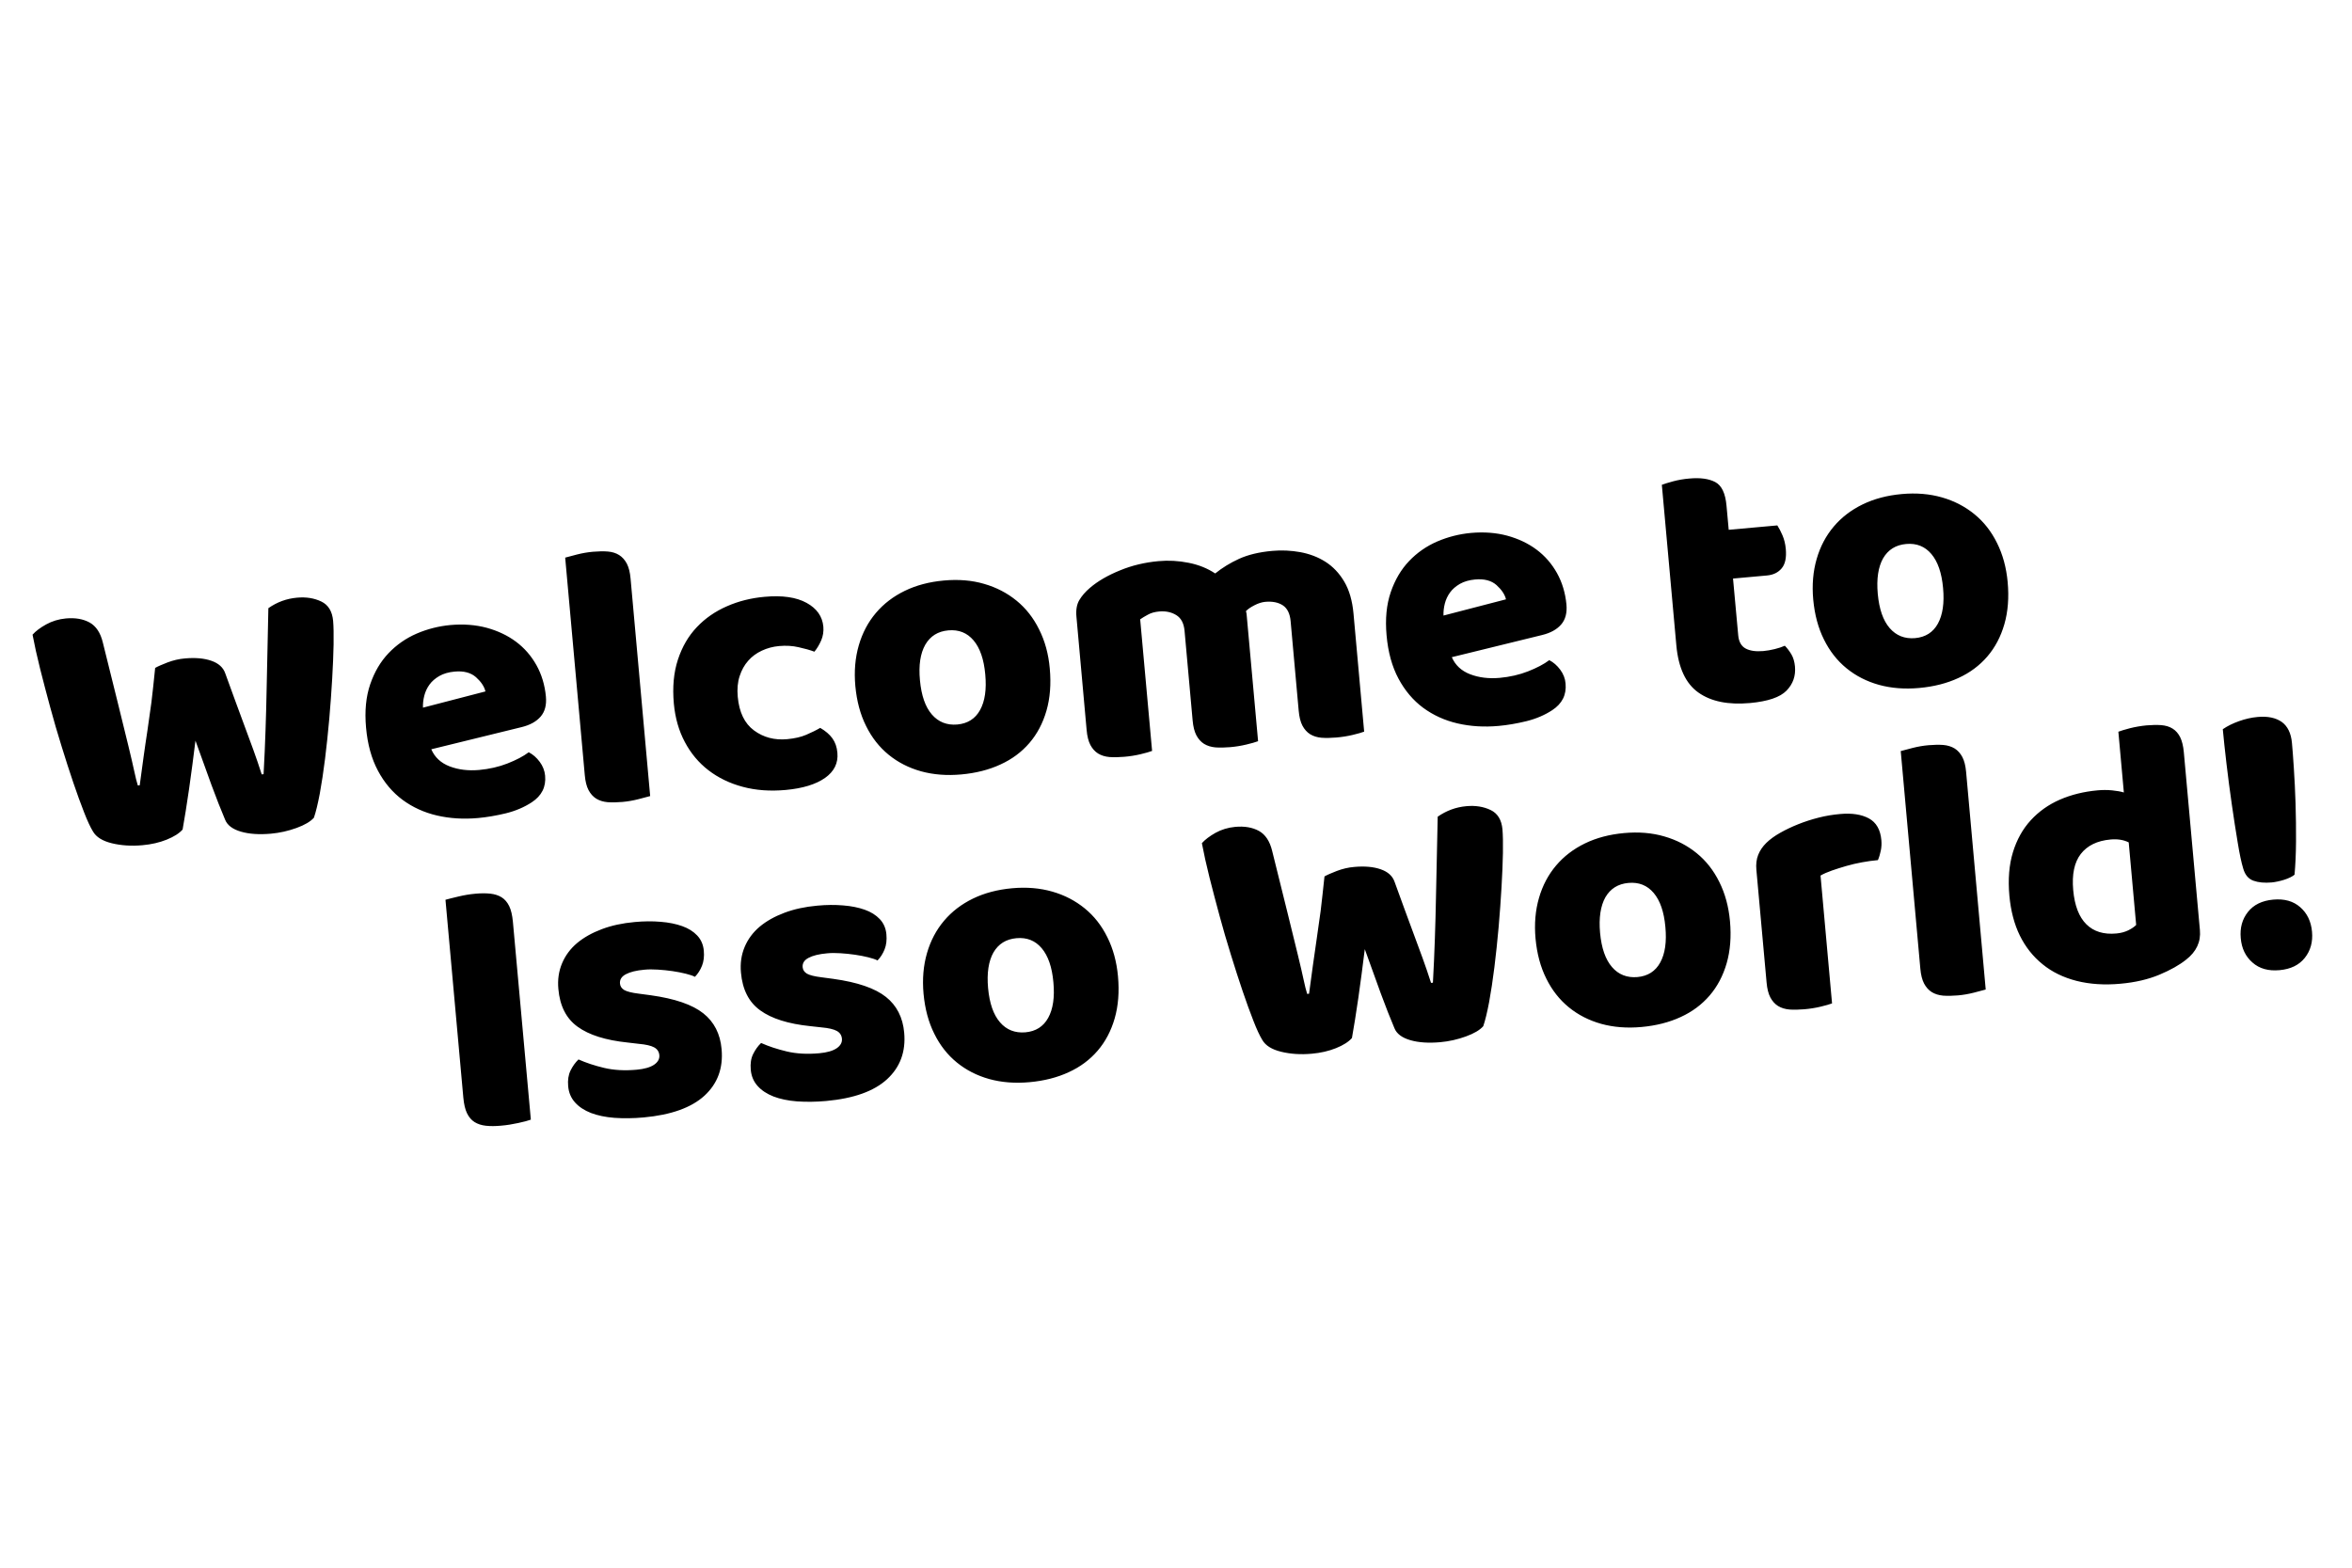 <?xml version="1.0" encoding="utf-8"?>
<!-- Generator: Adobe Illustrator 25.1.0, SVG Export Plug-In . SVG Version: 6.00 Build 0)  -->
<svg version="1.1" xmlns="http://www.w3.org/2000/svg" xmlns:xlink="http://www.w3.org/1999/xlink" x="0px" y="0px"
	 viewBox="0 0 300 200" style="enable-background:new 0 0 300 200;" xml:space="preserve">
<style type="text/css">
	.st0{fill:none;stroke:#000000;stroke-width:14;stroke-linecap:round;stroke-linejoin:round;stroke-miterlimit:10;}
	.st1{fill:none;stroke:#000000;stroke-width:19;stroke-linecap:round;stroke-linejoin:round;stroke-miterlimit:10;}
</style>
<g id="base">
	<path d="M19.79,85.21c0.33-0.19,0.86-0.42,1.58-0.7c0.72-0.27,1.46-0.45,2.22-0.51c1.33-0.12,2.45-0.02,3.37,0.3
		c0.92,0.32,1.51,0.85,1.77,1.6c0.46,1.28,0.9,2.47,1.3,3.57c0.4,1.11,0.79,2.16,1.17,3.17c0.38,1.01,0.75,2.01,1.11,3.01
		c0.36,1,0.72,2.04,1.07,3.14l0.24-0.02c0.11-1.97,0.19-3.85,0.25-5.64c0.06-1.79,0.11-3.55,0.14-5.27
		c0.04-1.72,0.07-3.43,0.11-5.12c0.04-1.69,0.07-3.41,0.11-5.15c1.11-0.78,2.32-1.22,3.65-1.34c1.17-0.11,2.2,0.06,3.1,0.49
		c0.9,0.43,1.4,1.26,1.51,2.47c0.06,0.7,0.08,1.7,0.06,3.01c-0.03,1.3-0.08,2.77-0.18,4.38c-0.09,1.62-0.22,3.32-0.37,5.1
		c-0.16,1.78-0.34,3.49-0.54,5.11c-0.2,1.63-0.43,3.1-0.67,4.43c-0.25,1.32-0.5,2.35-0.75,3.08c-0.43,0.49-1.17,0.93-2.22,1.31
		c-1.05,0.38-2.14,0.63-3.27,0.73c-1.48,0.13-2.76,0.05-3.82-0.26c-1.06-0.31-1.74-0.82-2.02-1.53c-0.53-1.24-1.1-2.71-1.74-4.43
		c-0.63-1.71-1.31-3.6-2.04-5.65c-0.26,2.11-0.53,4.18-0.82,6.2c-0.29,2.02-0.57,3.73-0.82,5.14c-0.43,0.49-1.11,0.92-2.03,1.29
		c-0.92,0.37-1.95,0.61-3.09,0.71c-1.42,0.13-2.72,0.04-3.91-0.25c-1.19-0.29-1.99-0.79-2.4-1.5c-0.34-0.55-0.72-1.37-1.15-2.48
		c-0.43-1.1-0.89-2.36-1.37-3.78c-0.48-1.42-0.98-2.96-1.49-4.62c-0.52-1.66-1-3.32-1.45-4.98c-0.45-1.66-0.88-3.29-1.28-4.88
		c-0.4-1.59-0.72-3.05-0.97-4.37c0.4-0.45,0.98-0.89,1.74-1.31c0.76-0.42,1.59-0.67,2.51-0.76c1.2-0.11,2.21,0.07,3.03,0.52
		c0.82,0.46,1.38,1.3,1.68,2.53c0.8,3.21,1.46,5.88,1.99,8.02c0.53,2.14,0.96,3.89,1.29,5.26c0.33,1.37,0.58,2.43,0.74,3.19
		c0.16,0.76,0.31,1.35,0.45,1.79l0.24-0.02c0.17-1.3,0.33-2.51,0.49-3.61c0.15-1.11,0.32-2.22,0.49-3.35
		c0.17-1.12,0.34-2.33,0.51-3.61C19.46,88.34,19.63,86.87,19.79,85.21z M60.99,104.36c-1.86,0.17-3.61,0.06-5.25-0.32
		c-1.64-0.38-3.1-1.05-4.38-1.99c-1.28-0.95-2.33-2.18-3.15-3.72c-0.82-1.53-1.33-3.37-1.52-5.51c-0.19-2.11-0.01-3.95,0.53-5.52
		c0.54-1.58,1.32-2.9,2.34-3.97c1.02-1.07,2.21-1.9,3.59-2.5c1.38-0.59,2.81-0.95,4.29-1.09c1.67-0.15,3.22-0.03,4.64,0.35
		c1.42,0.39,2.67,0.98,3.74,1.78c1.07,0.8,1.94,1.8,2.61,3c0.66,1.19,1.06,2.52,1.2,3.99c0.1,1.08-0.13,1.94-0.68,2.57
		c-0.55,0.63-1.35,1.07-2.41,1.33l-11.53,2.83c0.44,1.02,1.22,1.75,2.34,2.18c1.12,0.43,2.37,0.58,3.76,0.46
		c1.29-0.12,2.5-0.39,3.62-0.83c1.12-0.44,2.02-0.91,2.71-1.43c0.53,0.27,1,0.68,1.4,1.22c0.4,0.54,0.63,1.13,0.69,1.77
		c0.13,1.44-0.44,2.56-1.7,3.39c-0.96,0.63-2.06,1.1-3.31,1.41C63.27,104.06,62.09,104.26,60.99,104.36z M57.97,85.68
		c-0.76,0.07-1.4,0.26-1.93,0.56c-0.53,0.31-0.95,0.67-1.26,1.1c-0.31,0.43-0.53,0.9-0.66,1.41c-0.13,0.51-0.19,1.02-0.17,1.53
		l7.97-2.07c-0.15-0.63-0.56-1.24-1.21-1.82C60.05,85.81,59.13,85.57,57.97,85.68z M82.93,101.56c-0.34,0.09-0.85,0.23-1.51,0.4
		c-0.67,0.17-1.35,0.29-2.04,0.35c-0.69,0.06-1.32,0.07-1.88,0.03c-0.56-0.05-1.04-0.2-1.45-0.45c-0.4-0.25-0.73-0.62-0.98-1.09
		c-0.25-0.48-0.41-1.11-0.48-1.91l-2.5-27.75c0.34-0.09,0.85-0.23,1.51-0.4c0.67-0.17,1.35-0.29,2.04-0.35
		c0.69-0.06,1.32-0.07,1.88-0.03c0.56,0.05,1.04,0.19,1.45,0.45c0.4,0.25,0.73,0.62,0.98,1.09c0.25,0.48,0.41,1.11,0.48,1.91
		L82.93,101.56z M99.38,82.42c-0.79,0.07-1.53,0.27-2.21,0.59c-0.69,0.32-1.27,0.75-1.74,1.29c-0.48,0.54-0.84,1.19-1.09,1.96
		c-0.25,0.76-0.33,1.64-0.24,2.63c0.18,1.98,0.87,3.41,2.08,4.3c1.21,0.89,2.62,1.26,4.23,1.11c0.95-0.09,1.76-0.27,2.43-0.56
		c0.67-0.29,1.27-0.58,1.78-0.88c0.67,0.39,1.19,0.83,1.55,1.33c0.36,0.5,0.58,1.11,0.64,1.85c0.12,1.31-0.41,2.38-1.57,3.2
		s-2.84,1.34-5.02,1.54c-1.99,0.18-3.81,0.05-5.48-0.4c-1.66-0.44-3.12-1.15-4.37-2.11c-1.25-0.96-2.26-2.17-3.02-3.61
		c-0.77-1.44-1.23-3.07-1.4-4.89c-0.19-2.11-0.02-3.98,0.52-5.62c0.54-1.64,1.34-3.02,2.42-4.15c1.07-1.13,2.35-2.01,3.84-2.66
		c1.48-0.65,3.08-1.05,4.78-1.2c2.27-0.21,4.06,0.05,5.37,0.77c1.31,0.72,2.02,1.73,2.14,3.04c0.05,0.61-0.04,1.19-0.27,1.74
		c-0.24,0.55-0.53,1.04-0.87,1.45c-0.56-0.21-1.23-0.4-2.01-0.57C101.1,82.39,100.26,82.34,99.38,82.42z M133.9,85.29
		c0.18,1.98,0.04,3.77-0.42,5.37c-0.46,1.6-1.19,2.98-2.18,4.13c-0.99,1.15-2.22,2.07-3.69,2.74c-1.47,0.68-3.13,1.1-4.99,1.27
		c-1.86,0.17-3.58,0.03-5.14-0.4c-1.57-0.44-2.94-1.14-4.13-2.11c-1.19-0.97-2.15-2.19-2.88-3.67c-0.74-1.48-1.19-3.17-1.37-5.09
		c-0.17-1.88-0.02-3.62,0.44-5.2c0.46-1.59,1.19-2.96,2.18-4.13c0.99-1.17,2.22-2.11,3.68-2.82c1.46-0.71,3.12-1.15,4.99-1.32
		c1.86-0.17,3.58-0.03,5.14,0.43c1.57,0.45,2.94,1.17,4.13,2.14c1.19,0.97,2.15,2.19,2.88,3.67
		C133.28,81.77,133.74,83.44,133.9,85.29z M117.34,86.78c0.18,1.95,0.68,3.4,1.52,4.37c0.84,0.97,1.92,1.39,3.24,1.28
		c1.33-0.12,2.3-0.74,2.91-1.85c0.62-1.12,0.84-2.63,0.66-4.55c-0.17-1.91-0.67-3.36-1.49-4.33c-0.82-0.97-1.89-1.4-3.22-1.28
		c-1.33,0.12-2.3,0.73-2.94,1.83C117.39,83.36,117.16,84.87,117.34,86.78z M147.75,71.59c1.29-0.12,2.58-0.05,3.86,0.21
		c1.28,0.25,2.41,0.71,3.39,1.36c0.89-0.72,1.91-1.35,3.05-1.87c1.15-0.52,2.55-0.86,4.23-1.01c1.2-0.11,2.39-0.05,3.57,0.16
		c1.18,0.22,2.25,0.62,3.21,1.23c0.96,0.61,1.76,1.45,2.4,2.53c0.64,1.08,1.03,2.44,1.18,4.07L174,93.34
		c-0.31,0.12-0.8,0.26-1.47,0.42c-0.67,0.16-1.37,0.27-2.09,0.33c-0.69,0.06-1.32,0.07-1.88,0.03c-0.56-0.05-1.04-0.2-1.45-0.45
		c-0.4-0.25-0.73-0.62-0.98-1.09c-0.25-0.48-0.41-1.11-0.48-1.91l-1.03-11.43c-0.09-0.96-0.42-1.63-0.99-2.01
		c-0.58-0.38-1.32-0.53-2.24-0.45c-0.44,0.04-0.91,0.19-1.39,0.44c-0.49,0.25-0.85,0.5-1.08,0.75c0.04,0.13,0.07,0.24,0.08,0.35
		c0.01,0.11,0.02,0.22,0.03,0.31l1.44,15.93c-0.34,0.13-0.84,0.27-1.51,0.43c-0.67,0.16-1.35,0.27-2.05,0.33
		c-0.69,0.06-1.32,0.07-1.88,0.03c-0.56-0.05-1.04-0.2-1.45-0.45c-0.4-0.25-0.73-0.62-0.98-1.09c-0.25-0.48-0.41-1.11-0.48-1.91
		l-1.03-11.43c-0.09-0.96-0.44-1.62-1.06-2c-0.62-0.38-1.34-0.53-2.16-0.46c-0.57,0.05-1.05,0.18-1.44,0.4
		c-0.39,0.21-0.73,0.41-1,0.6l1.52,16.79c-0.31,0.12-0.8,0.26-1.47,0.42c-0.67,0.16-1.37,0.27-2.09,0.33
		c-0.69,0.06-1.32,0.07-1.88,0.03c-0.56-0.05-1.04-0.2-1.45-0.45c-0.4-0.25-0.73-0.62-0.98-1.09c-0.25-0.48-0.41-1.11-0.48-1.91
		l-1.3-14.45c-0.08-0.86,0.04-1.56,0.36-2.11c0.32-0.54,0.77-1.07,1.36-1.57c1-0.86,2.28-1.6,3.83-2.23
		C144.37,72.14,146.01,71.75,147.75,71.59z M191.16,92.61c-1.86,0.17-3.61,0.06-5.25-0.32c-1.64-0.38-3.1-1.05-4.38-1.99
		c-1.28-0.95-2.33-2.19-3.15-3.72c-0.82-1.53-1.33-3.37-1.52-5.51c-0.19-2.11-0.01-3.95,0.53-5.52c0.54-1.58,1.32-2.9,2.34-3.97
		c1.02-1.07,2.21-1.9,3.59-2.5c1.38-0.59,2.81-0.95,4.29-1.09c1.67-0.15,3.22-0.03,4.64,0.35c1.42,0.39,2.67,0.98,3.74,1.78
		c1.07,0.8,1.94,1.8,2.61,3c0.66,1.19,1.06,2.53,1.2,3.99c0.1,1.08-0.13,1.94-0.68,2.57c-0.55,0.63-1.35,1.07-2.41,1.33l-11.53,2.83
		c0.44,1.02,1.22,1.75,2.34,2.18c1.12,0.43,2.37,0.58,3.76,0.46c1.29-0.12,2.5-0.39,3.62-0.83c1.12-0.44,2.02-0.91,2.71-1.43
		c0.53,0.27,1,0.68,1.4,1.22c0.4,0.54,0.63,1.13,0.68,1.77c0.13,1.44-0.44,2.56-1.7,3.39c-0.96,0.63-2.06,1.1-3.31,1.41
		C193.44,92.31,192.27,92.51,191.16,92.61z M188.14,73.93c-0.76,0.07-1.4,0.26-1.93,0.56c-0.53,0.31-0.95,0.67-1.26,1.1
		c-0.31,0.43-0.53,0.9-0.66,1.41c-0.13,0.51-0.19,1.02-0.17,1.53l7.97-2.07c-0.15-0.63-0.56-1.23-1.21-1.82
		C190.22,74.06,189.31,73.82,188.14,73.93z M221.71,81.03c0.07,0.83,0.39,1.4,0.94,1.7c0.55,0.3,1.3,0.41,2.25,0.33
		c0.47-0.04,0.96-0.13,1.46-0.25c0.5-0.12,0.93-0.27,1.3-0.43c0.32,0.33,0.59,0.69,0.84,1.11c0.24,0.41,0.39,0.92,0.45,1.53
		c0.11,1.21-0.25,2.24-1.08,3.09c-0.83,0.85-2.38,1.37-4.65,1.58c-2.78,0.25-4.97-0.19-6.59-1.34c-1.61-1.14-2.55-3.15-2.81-6.02
		l-1.85-20.48c0.34-0.13,0.83-0.28,1.46-0.45c0.64-0.17,1.32-0.29,2.04-0.35c1.39-0.13,2.49,0.02,3.31,0.45
		c0.82,0.43,1.3,1.43,1.44,3.03l0.28,3.06l6.2-0.56c0.22,0.33,0.44,0.76,0.66,1.27c0.22,0.51,0.36,1.09,0.42,1.72
		c0.1,1.12-0.07,1.94-0.52,2.48c-0.45,0.54-1.08,0.85-1.9,0.92l-4.31,0.39L221.71,81.03z M256.08,74.26
		c0.18,1.98,0.04,3.77-0.42,5.37c-0.46,1.6-1.19,2.98-2.18,4.13c-0.99,1.15-2.22,2.07-3.69,2.74c-1.47,0.68-3.13,1.1-4.99,1.27
		c-1.86,0.17-3.58,0.03-5.14-0.4c-1.57-0.44-2.94-1.14-4.13-2.11c-1.19-0.97-2.15-2.19-2.88-3.67c-0.74-1.48-1.19-3.17-1.37-5.09
		c-0.17-1.88-0.02-3.62,0.44-5.2c0.46-1.59,1.19-2.96,2.18-4.13c0.99-1.17,2.22-2.11,3.68-2.82c1.46-0.71,3.12-1.15,4.99-1.32
		c1.86-0.17,3.58-0.02,5.14,0.43c1.57,0.45,2.94,1.17,4.13,2.14c1.19,0.97,2.15,2.19,2.88,3.67
		C255.46,70.75,255.91,72.41,256.08,74.26z M239.51,75.76c0.18,1.95,0.68,3.4,1.52,4.37c0.84,0.97,1.92,1.39,3.24,1.28
		c1.33-0.12,2.3-0.74,2.91-1.85s0.84-2.63,0.66-4.55c-0.17-1.91-0.67-3.36-1.49-4.33c-0.82-0.97-1.89-1.4-3.22-1.28
		c-1.33,0.12-2.3,0.73-2.94,1.83C239.57,72.33,239.34,73.84,239.51,75.76z M67.71,142.84c-0.34,0.13-0.87,0.27-1.61,0.43
		c-0.73,0.16-1.46,0.28-2.19,0.34c-0.73,0.07-1.37,0.07-1.93,0.01c-0.56-0.06-1.05-0.22-1.45-0.47c-0.4-0.25-0.72-0.63-0.96-1.12
		c-0.24-0.49-0.39-1.15-0.47-1.98l-2.28-25.26c0.34-0.1,0.89-0.23,1.63-0.41c0.75-0.18,1.47-0.3,2.16-0.36
		c0.73-0.07,1.37-0.07,1.93-0.01c0.56,0.06,1.05,0.22,1.45,0.47c0.4,0.25,0.72,0.63,0.96,1.12c0.24,0.49,0.39,1.16,0.47,1.98
		L67.71,142.84z M92.04,133.84c0.22,2.42-0.51,4.4-2.18,5.94c-1.67,1.53-4.26,2.46-7.77,2.78c-1.33,0.12-2.56,0.13-3.72,0.05
		c-1.15-0.09-2.15-0.3-2.99-0.62c-0.84-0.33-1.52-0.77-2.03-1.34c-0.51-0.56-0.81-1.26-0.88-2.09c-0.07-0.77,0.03-1.42,0.3-1.98
		c0.27-0.55,0.61-1.03,1.02-1.42c0.96,0.43,2.05,0.79,3.27,1.08c1.22,0.29,2.6,0.37,4.15,0.23c0.98-0.09,1.71-0.3,2.21-0.63
		c0.49-0.33,0.72-0.74,0.68-1.22c-0.04-0.45-0.26-0.78-0.66-1c-0.4-0.22-1.05-0.37-1.95-0.45L80.04,133
		c-2.79-0.29-4.91-0.96-6.36-2.01c-1.45-1.04-2.27-2.65-2.46-4.82c-0.11-1.18,0.05-2.27,0.47-3.27c0.42-1,1.06-1.86,1.91-2.58
		c0.86-0.72,1.91-1.31,3.16-1.78c1.25-0.47,2.64-0.77,4.19-0.91c1.17-0.11,2.27-0.12,3.31-0.03c1.04,0.08,1.96,0.27,2.75,0.55
		c0.79,0.28,1.43,0.68,1.92,1.2c0.49,0.52,0.77,1.16,0.84,1.93c0.07,0.73-0.01,1.38-0.23,1.93c-0.22,0.55-0.52,1.02-0.9,1.41
		c-0.27-0.14-0.66-0.27-1.18-0.4c-0.52-0.13-1.09-0.24-1.7-0.33c-0.61-0.09-1.23-0.15-1.86-0.19c-0.62-0.04-1.19-0.04-1.69,0.01
		c-1.04,0.09-1.84,0.29-2.38,0.58c-0.55,0.29-0.8,0.69-0.75,1.2c0.03,0.35,0.22,0.62,0.55,0.82c0.34,0.19,0.95,0.35,1.86,0.46
		l1.5,0.2c3.09,0.43,5.33,1.2,6.72,2.31C91.09,130.37,91.87,131.9,92.04,133.84z M115.33,131.74c0.22,2.42-0.51,4.4-2.18,5.94
		s-4.26,2.46-7.77,2.78c-1.33,0.12-2.56,0.13-3.72,0.05c-1.15-0.09-2.15-0.3-2.99-0.62c-0.84-0.33-1.52-0.77-2.03-1.34
		c-0.51-0.56-0.81-1.26-0.88-2.09c-0.07-0.77,0.03-1.43,0.3-1.98c0.27-0.55,0.61-1.03,1.02-1.42c0.96,0.43,2.05,0.79,3.27,1.08
		c1.22,0.29,2.6,0.37,4.15,0.23c0.98-0.09,1.71-0.3,2.21-0.63c0.49-0.33,0.72-0.74,0.68-1.22c-0.04-0.45-0.26-0.78-0.66-1
		c-0.4-0.22-1.05-0.37-1.95-0.45l-1.45-0.16c-2.79-0.29-4.92-0.96-6.36-2.01c-1.45-1.04-2.27-2.65-2.46-4.82
		c-0.11-1.18,0.05-2.27,0.47-3.27c0.42-1,1.06-1.86,1.91-2.58c0.86-0.72,1.91-1.31,3.16-1.78c1.25-0.47,2.64-0.77,4.19-0.91
		c1.17-0.11,2.27-0.12,3.31-0.03c1.04,0.08,1.96,0.27,2.75,0.55c0.79,0.28,1.43,0.68,1.92,1.2c0.49,0.52,0.77,1.16,0.84,1.93
		c0.07,0.73-0.01,1.38-0.23,1.93c-0.22,0.55-0.52,1.02-0.9,1.41c-0.27-0.14-0.66-0.27-1.18-0.4c-0.52-0.13-1.09-0.24-1.7-0.33
		c-0.61-0.09-1.23-0.15-1.85-0.19c-0.62-0.04-1.19-0.04-1.69,0.01c-1.04,0.09-1.84,0.29-2.38,0.58c-0.55,0.29-0.8,0.69-0.75,1.2
		c0.03,0.35,0.22,0.62,0.55,0.82c0.34,0.19,0.95,0.35,1.86,0.46l1.5,0.2c3.09,0.43,5.33,1.2,6.72,2.31
		C114.37,128.27,115.16,129.8,115.33,131.74z M142.6,124.55c0.18,1.98,0.04,3.77-0.42,5.37c-0.46,1.6-1.19,2.98-2.18,4.13
		c-0.99,1.15-2.22,2.07-3.69,2.74c-1.47,0.68-3.13,1.1-4.99,1.27c-1.86,0.17-3.58,0.03-5.14-0.4c-1.57-0.44-2.94-1.14-4.13-2.11
		c-1.19-0.97-2.15-2.19-2.88-3.67c-0.74-1.48-1.19-3.17-1.37-5.09c-0.17-1.88-0.02-3.62,0.44-5.2c0.46-1.59,1.19-2.96,2.18-4.13
		c0.99-1.17,2.22-2.11,3.68-2.82c1.46-0.71,3.13-1.15,4.99-1.32c1.86-0.17,3.58-0.02,5.14,0.43c1.57,0.45,2.94,1.17,4.13,2.14
		c1.19,0.97,2.15,2.19,2.88,3.67C141.98,121.04,142.43,122.7,142.6,124.55z M126.03,126.05c0.18,1.95,0.68,3.4,1.52,4.37
		c0.83,0.97,1.92,1.39,3.24,1.28c1.33-0.12,2.3-0.74,2.91-1.85c0.62-1.12,0.84-2.63,0.66-4.55c-0.17-1.91-0.67-3.36-1.49-4.33
		c-0.82-0.97-1.89-1.4-3.22-1.28c-1.33,0.12-2.3,0.73-2.94,1.83C126.09,122.63,125.86,124.14,126.03,126.05z M168.94,111.81
		c0.33-0.19,0.86-0.42,1.58-0.7c0.72-0.27,1.46-0.45,2.22-0.51c1.33-0.12,2.45-0.02,3.37,0.3c0.92,0.32,1.51,0.85,1.77,1.6
		c0.46,1.28,0.9,2.47,1.3,3.57c0.4,1.11,0.79,2.16,1.17,3.17c0.38,1.01,0.75,2.02,1.11,3.01c0.36,1,0.72,2.04,1.07,3.14l0.24-0.02
		c0.11-1.97,0.19-3.85,0.25-5.64c0.06-1.79,0.11-3.55,0.14-5.27c0.04-1.72,0.07-3.43,0.11-5.12c0.04-1.69,0.07-3.41,0.11-5.15
		c1.11-0.77,2.32-1.22,3.65-1.34c1.17-0.11,2.2,0.06,3.1,0.49c0.9,0.43,1.4,1.26,1.51,2.47c0.06,0.7,0.08,1.71,0.06,3.01
		c-0.03,1.3-0.08,2.77-0.18,4.38c-0.09,1.62-0.22,3.32-0.37,5.1c-0.16,1.78-0.34,3.49-0.54,5.11c-0.2,1.63-0.43,3.1-0.67,4.43
		c-0.25,1.32-0.5,2.35-0.75,3.08c-0.43,0.49-1.17,0.93-2.22,1.31c-1.05,0.38-2.14,0.63-3.27,0.73c-1.48,0.13-2.76,0.05-3.82-0.26
		c-1.06-0.31-1.74-0.82-2.02-1.53c-0.53-1.24-1.1-2.71-1.74-4.43c-0.63-1.71-1.31-3.6-2.04-5.65c-0.26,2.11-0.53,4.18-0.82,6.2
		c-0.29,2.02-0.57,3.73-0.82,5.14c-0.43,0.49-1.11,0.92-2.03,1.29c-0.92,0.37-1.95,0.61-3.09,0.71c-1.42,0.13-2.72,0.04-3.91-0.25
		c-1.19-0.29-1.99-0.79-2.4-1.5c-0.34-0.55-0.72-1.37-1.15-2.48c-0.43-1.1-0.89-2.36-1.37-3.78c-0.48-1.42-0.98-2.96-1.49-4.62
		c-0.52-1.66-1-3.32-1.45-4.98c-0.45-1.66-0.88-3.29-1.28-4.88c-0.4-1.59-0.72-3.05-0.97-4.37c0.4-0.45,0.98-0.89,1.74-1.32
		c0.76-0.42,1.59-0.67,2.51-0.76c1.2-0.11,2.21,0.07,3.03,0.52c0.82,0.46,1.38,1.3,1.68,2.53c0.8,3.21,1.46,5.88,1.99,8.02
		c0.53,2.14,0.95,3.89,1.29,5.26c0.33,1.37,0.58,2.43,0.74,3.19c0.16,0.76,0.31,1.35,0.45,1.79l0.24-0.02
		c0.17-1.3,0.33-2.51,0.49-3.61c0.15-1.11,0.32-2.22,0.48-3.35c0.17-1.12,0.34-2.33,0.51-3.61
		C168.6,114.93,168.77,113.46,168.94,111.81z M220.66,117.51c0.18,1.98,0.04,3.77-0.42,5.37c-0.46,1.6-1.19,2.98-2.18,4.13
		c-0.99,1.15-2.22,2.07-3.69,2.74c-1.47,0.68-3.13,1.1-4.99,1.27c-1.86,0.17-3.58,0.03-5.14-0.4c-1.57-0.44-2.94-1.14-4.13-2.11
		c-1.19-0.97-2.15-2.19-2.88-3.67c-0.74-1.48-1.19-3.17-1.37-5.09c-0.17-1.88-0.02-3.62,0.44-5.2c0.46-1.59,1.19-2.96,2.18-4.13
		c0.99-1.17,2.22-2.11,3.68-2.82c1.46-0.71,3.13-1.15,4.99-1.32c1.86-0.17,3.58-0.03,5.14,0.43c1.57,0.45,2.94,1.17,4.13,2.14
		c1.19,0.97,2.15,2.19,2.88,3.67C220.04,114,220.49,115.66,220.66,117.51z M204.09,119c0.18,1.95,0.68,3.4,1.52,4.37
		c0.83,0.97,1.92,1.39,3.24,1.28c1.33-0.12,2.3-0.74,2.91-1.85c0.62-1.12,0.84-2.63,0.66-4.55c-0.17-1.91-0.67-3.36-1.49-4.33
		c-0.82-0.97-1.89-1.4-3.22-1.28c-1.33,0.12-2.3,0.73-2.94,1.83C204.15,115.58,203.92,117.09,204.09,119z M233.68,128.01
		c-0.31,0.12-0.8,0.26-1.47,0.42c-0.67,0.16-1.37,0.27-2.09,0.33c-0.69,0.06-1.32,0.07-1.88,0.03c-0.56-0.05-1.04-0.2-1.45-0.45
		c-0.4-0.25-0.73-0.62-0.98-1.09c-0.25-0.48-0.41-1.11-0.48-1.91l-1.3-14.35c-0.07-0.73,0.01-1.38,0.23-1.93
		c0.22-0.55,0.56-1.06,1.03-1.52c0.47-0.46,1.06-0.89,1.77-1.29c0.71-0.4,1.48-0.77,2.31-1.1c0.83-0.33,1.69-0.61,2.6-0.84
		c0.9-0.23,1.81-0.38,2.73-0.46c1.51-0.14,2.74,0.05,3.68,0.56c0.94,0.51,1.47,1.44,1.59,2.77c0.04,0.45,0.02,0.89-0.07,1.33
		c-0.09,0.44-0.21,0.85-0.37,1.22c-0.66,0.06-1.34,0.15-2.03,0.28c-0.69,0.13-1.36,0.28-2.01,0.47c-0.65,0.19-1.26,0.38-1.83,0.58
		c-0.57,0.2-1.05,0.41-1.45,0.64L233.68,128.01z M253.28,126.24c-0.34,0.1-0.85,0.23-1.51,0.4c-0.67,0.17-1.35,0.29-2.04,0.35
		c-0.69,0.06-1.32,0.07-1.88,0.03c-0.56-0.05-1.04-0.2-1.45-0.45c-0.4-0.25-0.73-0.62-0.98-1.09c-0.25-0.48-0.41-1.11-0.48-1.91
		l-2.5-27.75c0.34-0.09,0.85-0.23,1.51-0.4c0.67-0.17,1.35-0.29,2.04-0.35c0.69-0.06,1.32-0.07,1.88-0.03
		c0.56,0.05,1.04,0.2,1.45,0.45c0.4,0.25,0.73,0.62,0.98,1.09c0.25,0.48,0.41,1.11,0.48,1.91L253.28,126.24z M256.3,114.29
		c-0.19-2.11-0.04-3.96,0.45-5.56c0.49-1.6,1.25-2.97,2.28-4.09c1.03-1.12,2.27-2,3.72-2.63c1.45-0.63,3.05-1.02,4.79-1.18
		c0.63-0.06,1.25-0.06,1.86,0c0.61,0.06,1.11,0.15,1.5,0.27l-0.7-7.75c0.31-0.12,0.8-0.27,1.49-0.45c0.68-0.17,1.39-0.29,2.11-0.36
		c0.69-0.06,1.32-0.07,1.88-0.03c0.56,0.05,1.04,0.19,1.45,0.45c0.4,0.25,0.72,0.62,0.96,1.1c0.23,0.48,0.39,1.12,0.46,1.91
		l2.05,22.68c0.14,1.5-0.45,2.76-1.76,3.78c-0.86,0.69-2,1.33-3.41,1.92c-1.41,0.59-3.06,0.98-4.96,1.15
		c-2.05,0.19-3.92,0.06-5.59-0.36c-1.68-0.43-3.13-1.13-4.34-2.12c-1.22-0.98-2.19-2.21-2.91-3.67
		C256.92,117.9,256.48,116.21,256.3,114.29z M269.21,107.1c-1.7,0.15-2.97,0.77-3.8,1.84c-0.83,1.07-1.15,2.61-0.97,4.62
		c0.18,1.98,0.74,3.43,1.68,4.36c0.94,0.93,2.22,1.32,3.83,1.17c0.57-0.05,1.07-0.19,1.51-0.4c0.44-0.22,0.78-0.45,1.01-0.69
		l-0.95-10.53C270.87,107.14,270.09,107.02,269.21,107.1z M292.34,94.78c0.07,0.73,0.15,1.8,0.24,3.19c0.09,1.39,0.17,2.9,0.22,4.51
		c0.05,1.62,0.07,3.24,0.06,4.87c-0.01,1.63-0.08,3.04-0.19,4.24c-0.12,0.11-0.3,0.22-0.54,0.34c-0.24,0.12-0.5,0.22-0.78,0.31
		c-0.28,0.09-0.56,0.16-0.84,0.22c-0.28,0.06-0.53,0.1-0.75,0.12c-0.92,0.08-1.69,0.01-2.33-0.22c-0.64-0.23-1.08-0.75-1.31-1.57
		c-0.22-0.72-0.46-1.82-0.7-3.31c-0.25-1.49-0.5-3.11-0.75-4.85c-0.25-1.75-0.48-3.48-0.68-5.2c-0.2-1.72-0.36-3.18-0.47-4.4
		c0.6-0.41,1.29-0.75,2.08-1.03c0.79-0.28,1.57-0.46,2.36-0.53c1.29-0.12,2.32,0.1,3.09,0.64
		C291.79,92.65,292.23,93.54,292.34,94.78z M285.81,119.68c-0.12-1.31,0.19-2.42,0.92-3.34c0.73-0.92,1.8-1.44,3.22-1.57
		c1.42-0.13,2.57,0.19,3.45,0.97c0.88,0.77,1.38,1.81,1.5,3.12c0.12,1.31-0.19,2.42-0.92,3.34c-0.73,0.92-1.8,1.44-3.22,1.57
		c-1.42,0.13-2.57-0.19-3.45-0.97C286.42,122.03,285.92,120.99,285.81,119.68z"/>
</g>
</svg>
